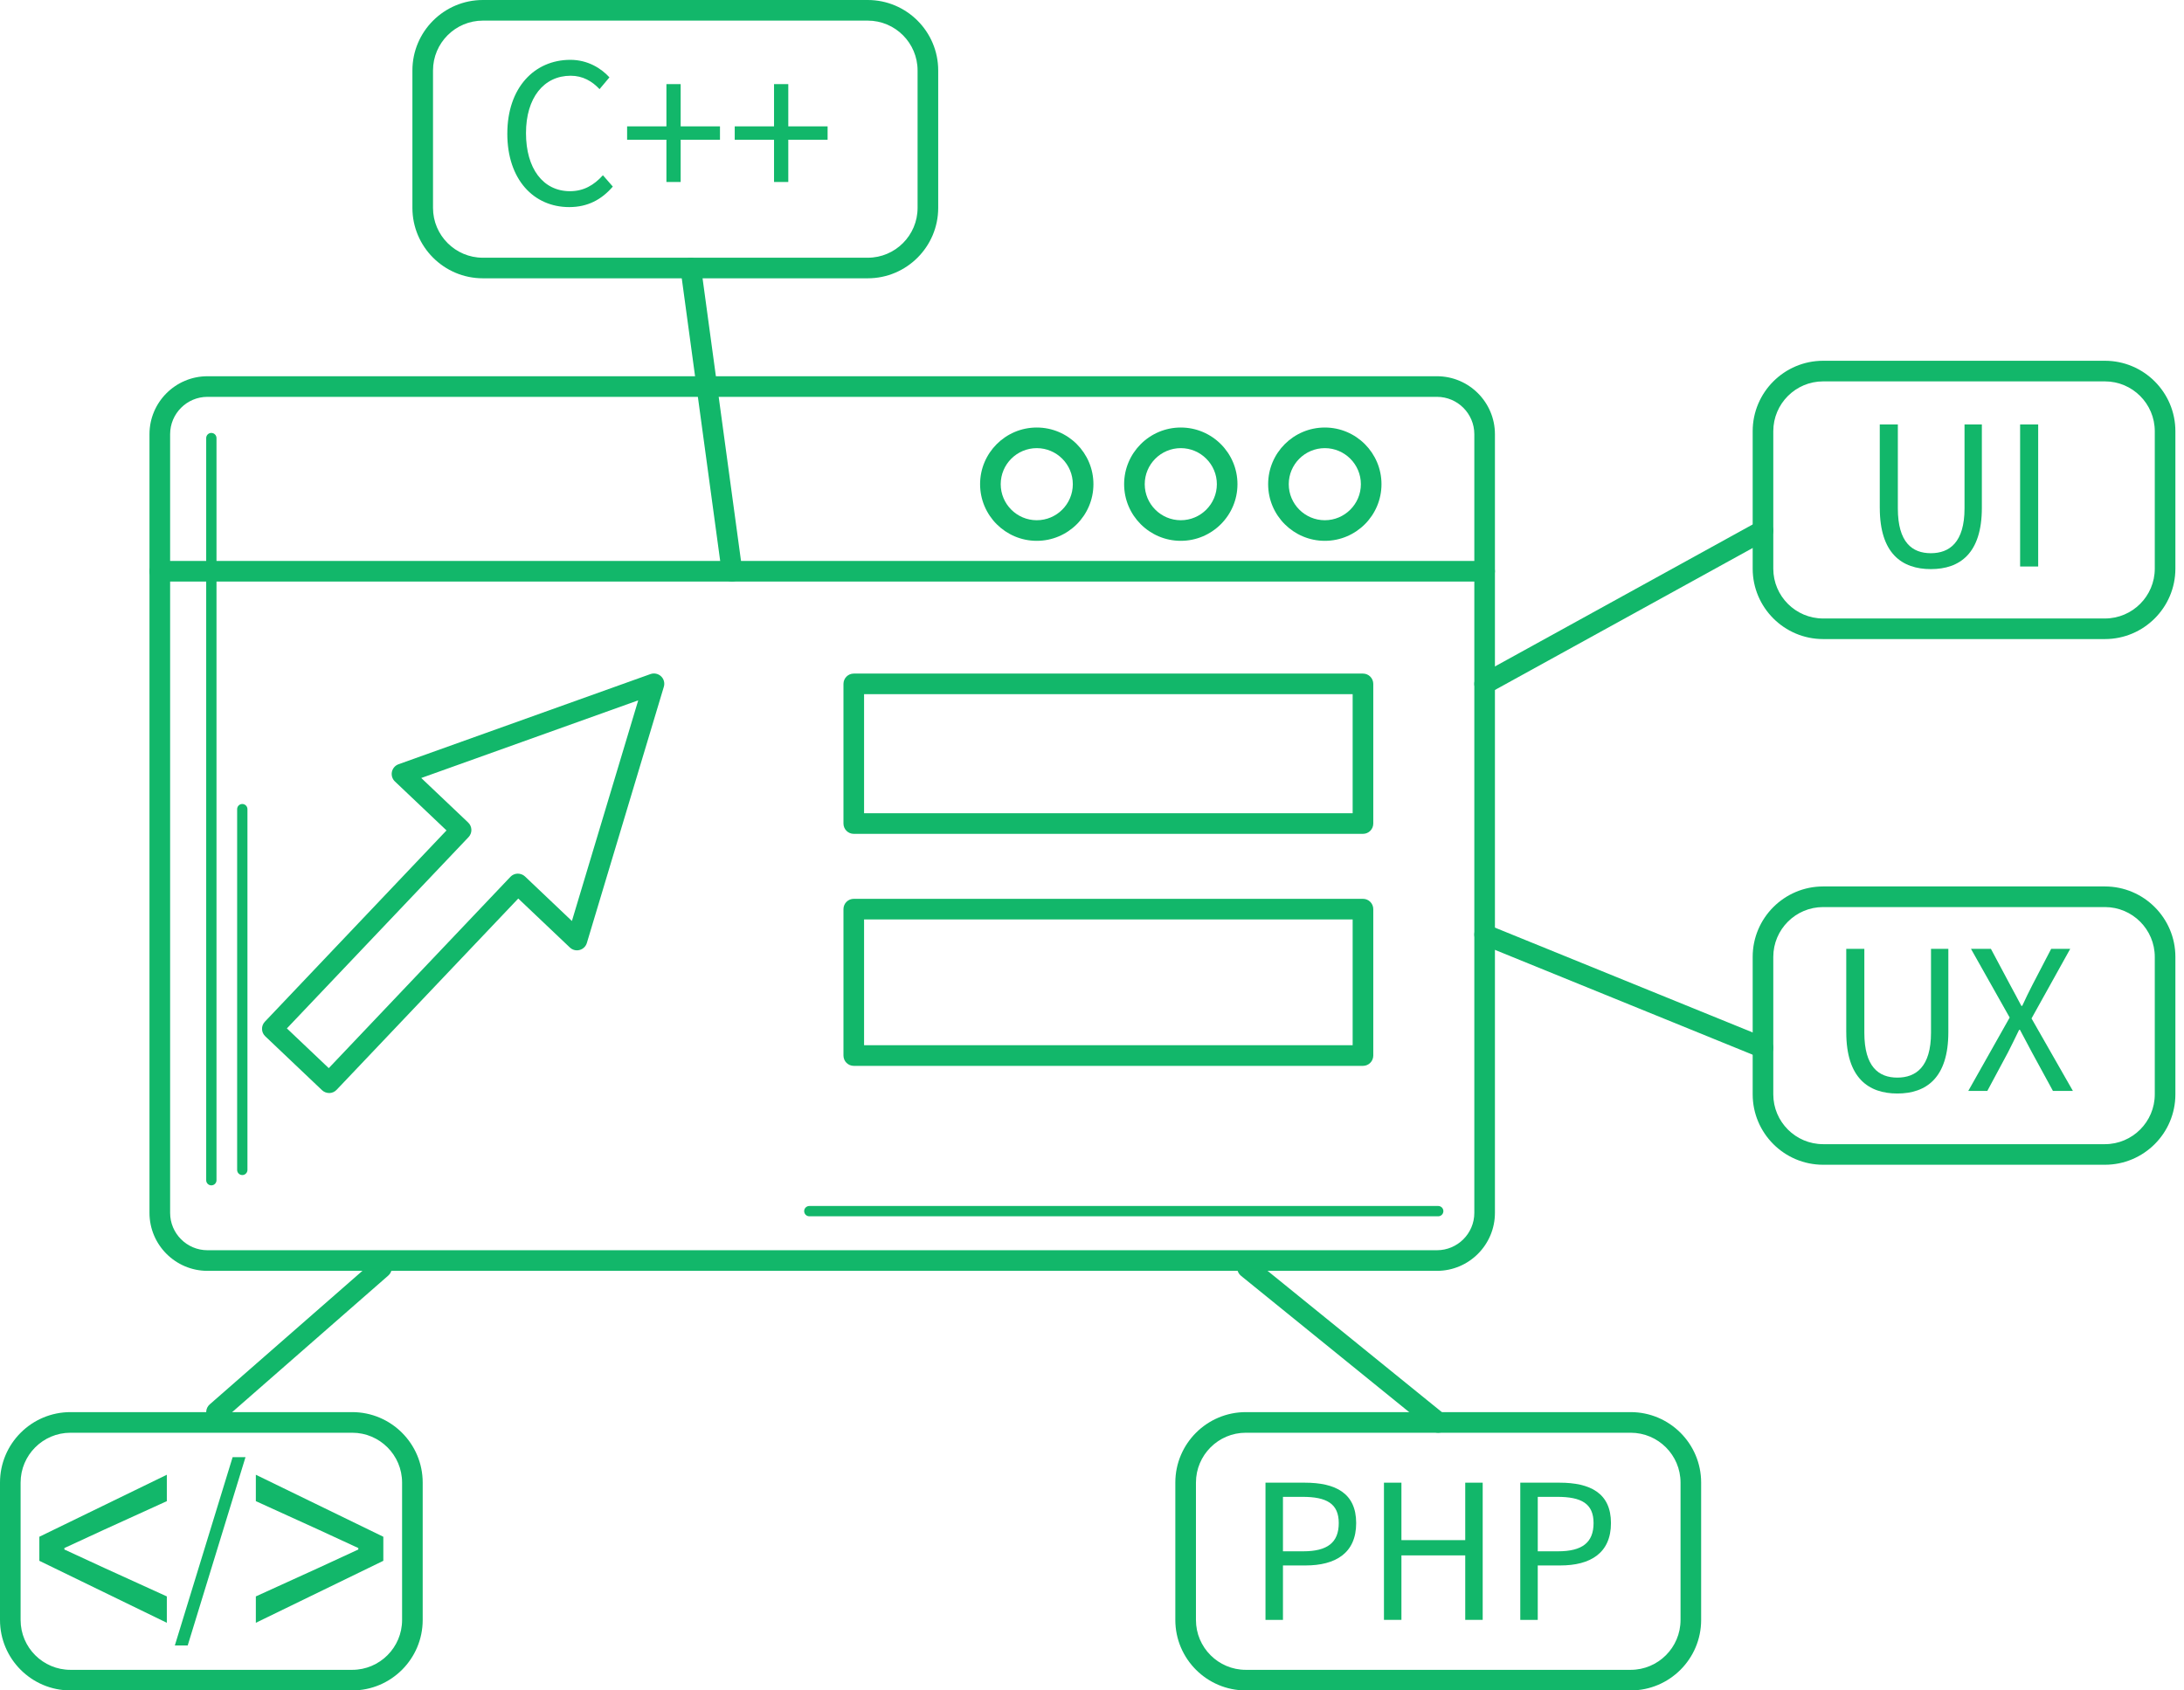 <svg width="124" height="96" viewBox="0 0 124 96" fill="none" xmlns="http://www.w3.org/2000/svg">
<path d="M81.585 72.172H11.779C9.965 72.172 8.487 70.695 8.487 68.88V24.659C8.487 22.843 9.964 21.367 11.779 21.367H81.585C83.401 21.367 84.877 22.843 84.877 24.659V68.88C84.877 70.695 83.401 72.172 81.585 72.172ZM11.779 22.537C10.61 22.537 9.659 23.489 9.659 24.659V68.88C9.659 70.049 10.61 71.001 11.779 71.001H81.585C82.755 71.001 83.707 70.049 83.707 68.88V24.659C83.707 23.489 82.755 22.537 81.585 22.537H11.779Z" fill="#12B76A"/>
<path d="M84.292 33.027H9.073C8.75 33.027 8.488 32.766 8.488 32.442C8.488 32.118 8.75 31.857 9.073 31.857H84.292C84.616 31.857 84.877 32.118 84.877 32.442C84.877 32.766 84.616 33.027 84.292 33.027Z" fill="#12B76A"/>
<path d="M77.385 47.355H48.474C48.151 47.355 47.889 47.093 47.889 46.77V38.839C47.889 38.515 48.151 38.253 48.474 38.253H77.385C77.708 38.253 77.97 38.515 77.97 38.839V46.77C77.97 47.093 77.708 47.355 77.385 47.355ZM49.059 46.184H76.799V39.423H49.059V46.184Z" fill="#12B76A"/>
<path d="M77.385 60.531H48.474C48.151 60.531 47.889 60.269 47.889 59.945V51.63C47.889 51.306 48.151 51.045 48.474 51.045H77.385C77.708 51.045 77.97 51.306 77.97 51.63V59.945C77.97 60.269 77.708 60.531 77.385 60.531ZM49.059 59.359H76.799V52.215H49.059V59.359Z" fill="#12B76A"/>
<path d="M58.864 30.714C57.09 30.714 55.646 29.271 55.646 27.497C55.646 25.723 57.09 24.279 58.864 24.279C60.638 24.279 62.081 25.723 62.081 27.497C62.081 29.271 60.638 30.714 58.864 30.714ZM58.864 25.45C57.735 25.45 56.817 26.368 56.817 27.497C56.817 28.626 57.735 29.544 58.864 29.544C59.993 29.544 60.911 28.626 60.911 27.497C60.911 26.368 59.993 25.45 58.864 25.45Z" fill="#12B76A"/>
<path d="M67.041 30.714C65.267 30.714 63.824 29.271 63.824 27.497C63.824 25.723 65.267 24.279 67.041 24.279C68.815 24.279 70.259 25.723 70.259 27.497C70.259 29.271 68.815 30.714 67.041 30.714ZM67.041 25.45C65.912 25.45 64.994 26.368 64.994 27.497C64.994 28.626 65.912 29.544 67.041 29.544C68.17 29.544 69.089 28.626 69.089 27.497C69.089 26.368 68.17 25.45 67.041 25.45Z" fill="#12B76A"/>
<path d="M75.219 30.714C73.445 30.714 72.001 29.271 72.001 27.497C72.001 25.723 73.445 24.279 75.219 24.279C76.993 24.279 78.436 25.723 78.436 27.497C78.436 29.271 76.993 30.714 75.219 30.714ZM75.219 25.45C74.09 25.45 73.171 26.368 73.171 27.497C73.171 28.626 74.09 29.544 75.219 29.544C76.347 29.544 77.266 28.626 77.266 27.497C77.266 26.368 76.347 25.45 75.219 25.45Z" fill="#12B76A"/>
<path d="M49.268 15.805H27.415C25.209 15.805 23.415 14.011 23.415 11.805V4C23.415 1.794 25.209 0 27.415 0H49.268C51.474 0 53.268 1.794 53.268 4V11.805C53.268 14.011 51.474 15.805 49.268 15.805ZM27.415 1.171C25.855 1.171 24.585 2.44 24.585 4.001V11.806C24.585 13.366 25.854 14.636 27.415 14.636H49.268C50.828 14.636 52.097 13.367 52.097 11.806V4.001C52.097 2.441 50.828 1.171 49.268 1.171H27.415Z" fill="#12B76A"/>
<path d="M41.56 33.027C41.271 33.027 41.02 32.815 40.98 32.521L38.639 15.3C38.595 14.98 38.82 14.685 39.14 14.641C39.464 14.599 39.756 14.821 39.799 15.142L42.141 32.363C42.185 32.682 41.96 32.978 41.64 33.022C41.613 33.026 41.587 33.027 41.561 33.027H41.56Z" fill="#12B76A"/>
<path d="M119.511 36.293H103.511C101.305 36.293 99.511 34.499 99.511 32.293V24.488C99.511 22.282 101.305 20.488 103.511 20.488H119.511C121.717 20.488 123.511 22.282 123.511 24.488V32.293C123.511 34.499 121.717 36.293 119.511 36.293ZM103.511 21.659C101.951 21.659 100.681 22.928 100.681 24.489V32.294C100.681 33.854 101.95 35.124 103.511 35.124H119.511C121.071 35.124 122.341 33.855 122.341 32.294V24.489C122.341 22.929 121.072 21.659 119.511 21.659H103.511Z" fill="#12B76A"/>
<path d="M119.511 66.147H103.511C101.305 66.147 99.511 64.353 99.511 62.147V54.342C99.511 52.136 101.305 50.342 103.511 50.342H119.511C121.717 50.342 123.511 52.136 123.511 54.342V62.147C123.511 64.353 121.717 66.147 119.511 66.147ZM103.511 51.513C101.951 51.513 100.681 52.782 100.681 54.343V62.148C100.681 63.708 101.95 64.978 103.511 64.978H119.511C121.071 64.978 122.341 63.709 122.341 62.148V54.343C122.341 52.783 121.072 51.513 119.511 51.513H103.511Z" fill="#12B76A"/>
<path d="M92.585 96H70.731C68.526 96 66.731 94.206 66.731 92V84.195C66.731 81.989 68.526 80.195 70.731 80.195H92.585C94.791 80.195 96.585 81.989 96.585 84.195V92C96.585 94.206 94.791 96 92.585 96ZM70.731 81.366C69.172 81.366 67.902 82.635 67.902 84.196V92.001C67.902 93.561 69.171 94.831 70.731 94.831H92.585C94.145 94.831 95.415 93.562 95.415 92.001V84.196C95.415 82.636 94.146 81.366 92.585 81.366H70.731Z" fill="#12B76A"/>
<path d="M20 96H4C1.794 96 0 94.206 0 92V84.195C0 81.989 1.794 80.195 4 80.195H19.999C22.205 80.195 23.999 81.989 23.999 84.195V92C23.999 94.206 22.205 96 19.999 96H20ZM4 81.366C2.44 81.366 1.17 82.635 1.17 84.196V92.001C1.17 93.561 2.439 94.831 4 94.831H19.999C21.559 94.831 22.829 93.562 22.829 92.001V84.196C22.829 82.636 21.56 81.366 19.999 81.366H4Z" fill="#12B76A"/>
<path d="M81.658 81.366C81.528 81.366 81.398 81.324 81.29 81.235L70.461 72.455C70.21 72.251 70.171 71.882 70.375 71.632C70.578 71.382 70.946 71.342 71.197 71.546L82.026 80.327C82.278 80.531 82.316 80.9 82.112 81.15C81.997 81.292 81.828 81.366 81.658 81.366Z" fill="#12B76A"/>
<path d="M84.293 39.423C84.087 39.423 83.887 39.314 83.779 39.12C83.623 38.837 83.726 38.48 84.01 38.325L99.816 29.616C100.099 29.461 100.454 29.563 100.61 29.847C100.767 30.13 100.663 30.486 100.38 30.642L84.575 39.35C84.485 39.4 84.389 39.423 84.293 39.423Z" fill="#12B76A"/>
<path d="M100.096 60.088C100.023 60.088 99.949 60.075 99.876 60.046L84.072 53.616C83.772 53.494 83.629 53.153 83.75 52.853C83.873 52.554 84.213 52.41 84.513 52.532L100.317 58.961C100.617 59.084 100.761 59.425 100.639 59.724C100.546 59.951 100.327 60.089 100.096 60.089V60.088Z" fill="#12B76A"/>
<path d="M12.293 80.781C12.13 80.781 11.967 80.713 11.853 80.581C11.639 80.338 11.664 79.968 11.908 79.755L21.274 71.561C21.517 71.347 21.887 71.372 22.099 71.616C22.313 71.859 22.288 72.229 22.044 72.441L12.678 80.636C12.567 80.734 12.429 80.781 12.293 80.781Z" fill="#12B76A"/>
<path d="M18.687 62.073C18.537 62.073 18.392 62.015 18.284 61.913L15.059 58.85C14.824 58.627 14.815 58.257 15.038 58.023L25.351 47.16L22.421 44.379C22.273 44.239 22.21 44.032 22.251 43.833C22.294 43.634 22.436 43.471 22.627 43.402L36.932 38.281C37.138 38.208 37.373 38.256 37.533 38.408C37.694 38.559 37.754 38.789 37.691 39.001L33.319 53.554C33.26 53.748 33.105 53.898 32.908 53.95C32.712 54.003 32.503 53.95 32.355 53.809L29.425 51.028L19.111 61.892C19.004 62.005 18.857 62.071 18.701 62.075H18.686L18.687 62.073ZM16.289 58.404L18.666 60.66L28.979 49.796C29.086 49.683 29.233 49.617 29.389 49.614C29.544 49.614 29.695 49.668 29.807 49.774L32.471 52.304L36.236 39.773L23.917 44.183L26.581 46.712C26.694 46.819 26.759 46.966 26.764 47.121C26.768 47.277 26.71 47.427 26.604 47.539L16.29 58.402L16.289 58.404Z" fill="#12B76A"/>
<path d="M71.85 84.202H74.075C75.821 84.202 76.999 84.789 76.999 86.497C76.999 88.204 75.827 88.903 74.123 88.903H72.842V91.994H71.85V84.203V84.202ZM73.998 88.099C75.361 88.099 76.01 87.605 76.01 86.497C76.01 85.388 75.319 85.007 73.951 85.007H72.842V88.099H73.998Z" fill="#12B76A"/>
<path d="M78.576 84.202H79.568V87.465H83.191V84.202H84.182V91.993H83.191V88.331H79.568V91.993H78.576V84.202Z" fill="#12B76A"/>
<path d="M86.316 84.202H88.541C90.287 84.202 91.465 84.79 91.465 86.497C91.465 88.204 90.293 88.903 88.588 88.903H87.308V91.994H86.316V84.203V84.202ZM88.465 88.099C89.827 88.099 90.477 87.605 90.477 86.497C90.477 85.388 89.786 85.007 88.418 85.007H87.309V88.099H88.465Z" fill="#12B76A"/>
<path d="M106.727 28.842V24.106H107.753V28.87C107.753 30.808 108.572 31.417 109.626 31.417C110.679 31.417 111.539 30.808 111.539 28.87V24.106H112.523V28.842C112.523 31.43 111.272 32.32 109.627 32.32C107.981 32.32 106.728 31.43 106.728 28.842H106.727Z" fill="#12B76A"/>
<path d="M114.695 24.106H115.721V32.172H114.695V24.106Z" fill="#12B76A"/>
<path d="M104.824 58.622V53.887H105.851V58.651C105.851 60.589 106.67 61.198 107.723 61.198C108.777 61.198 109.636 60.589 109.636 58.651V53.887H110.62V58.622C110.62 61.211 109.37 62.101 107.724 62.101C106.079 62.101 104.825 61.211 104.825 58.622H104.824Z" fill="#12B76A"/>
<path d="M114.102 57.786L111.906 53.887H113.038L114.138 55.951C114.342 56.32 114.514 56.654 114.766 57.124H114.815C115.035 56.654 115.191 56.32 115.385 55.951L116.458 53.887H117.539L115.343 57.838L117.692 61.954H116.559L115.376 59.783C115.164 59.38 114.946 58.979 114.687 58.486H114.638C114.404 58.978 114.2 59.38 113.997 59.783L112.833 61.954H111.752L114.102 57.787V57.786Z" fill="#12B76A"/>
<path d="M28.804 7.586C28.804 4.985 30.338 3.398 32.384 3.398C33.363 3.398 34.13 3.874 34.602 4.393L34.04 5.062C33.616 4.609 33.082 4.301 32.402 4.301C30.878 4.301 29.864 5.55 29.864 7.559C29.864 9.569 30.832 10.858 32.362 10.858C33.131 10.858 33.717 10.523 34.231 9.952L34.793 10.596C34.156 11.337 33.366 11.761 32.318 11.761C30.309 11.761 28.803 10.207 28.803 7.587L28.804 7.586Z" fill="#12B76A"/>
<path d="M37.837 7.936H35.605V7.176H37.837V4.777H38.646V7.176H40.878V7.936H38.646V10.335H37.837V7.936Z" fill="#12B76A"/>
<path d="M43.947 7.936H41.715V7.176H43.947V4.777H44.756V7.176H46.988V7.936H44.756V10.335H43.947V7.936Z" fill="#12B76A"/>
<path d="M13.208 82.752H13.939L10.658 93.445H9.927L13.208 82.752Z" fill="#12B76A"/>
<path d="M14.526 90.661L18.092 89.037L20.344 87.997V87.914L18.092 86.874L14.526 85.251V83.752L21.764 87.273V88.639L14.526 92.159V90.661Z" fill="#12B76A"/>
<path d="M9.472 92.159L2.234 88.639V87.273L9.472 83.752V85.251L5.907 86.874L3.655 87.914V87.997L5.907 89.037L9.472 90.661V92.159Z" fill="#12B76A"/>
<path d="M11.999 67.317C11.837 67.317 11.707 67.186 11.707 67.025V24.879C11.707 24.716 11.838 24.586 11.999 24.586C12.161 24.586 12.292 24.718 12.292 24.879V67.025C12.292 67.187 12.161 67.317 11.999 67.317Z" fill="#12B76A"/>
<path d="M13.756 66.732C13.594 66.732 13.464 66.601 13.464 66.44V45.952C13.464 45.789 13.595 45.659 13.756 45.659C13.918 45.659 14.049 45.791 14.049 45.952V66.44C14.049 66.602 13.918 66.732 13.756 66.732Z" fill="#12B76A"/>
<path d="M81.658 69.074H45.951C45.789 69.074 45.658 68.943 45.658 68.781C45.658 68.62 45.789 68.489 45.951 68.489H81.658C81.82 68.489 81.95 68.62 81.95 68.781C81.95 68.943 81.819 69.074 81.658 69.074Z" fill="#12B76A"/>
</svg>
